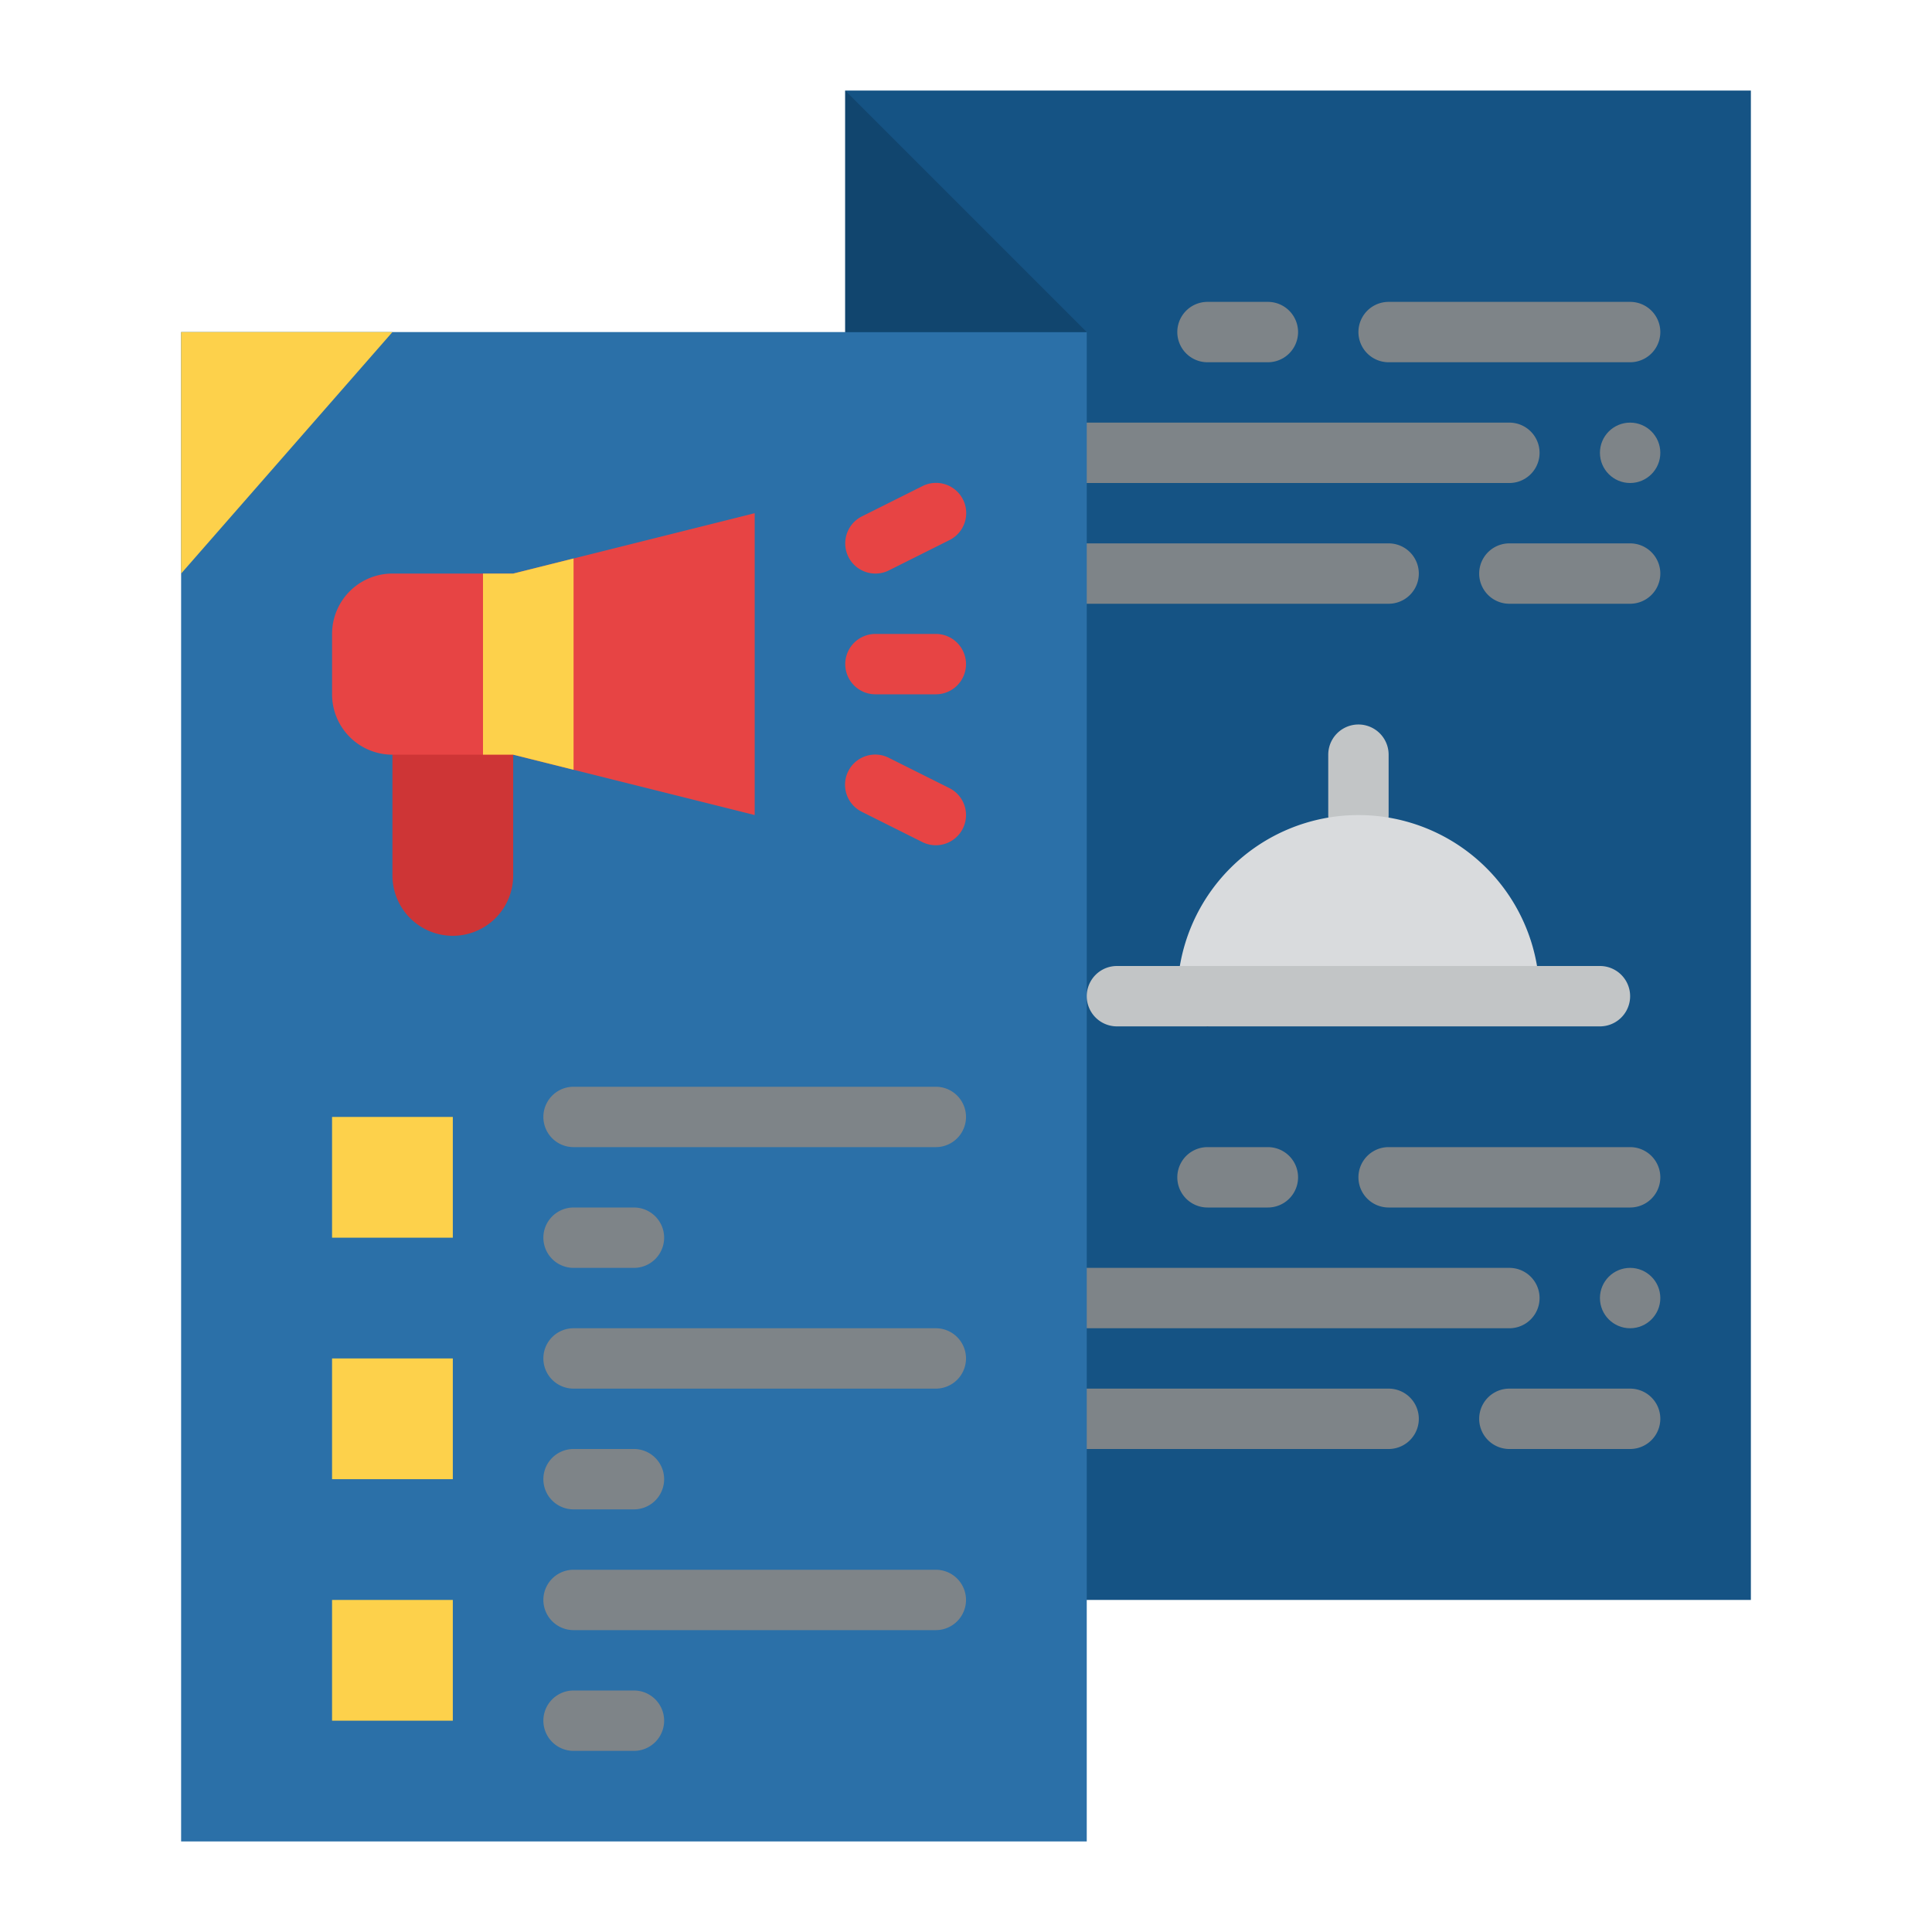 <svg id="Flat" height="512" viewBox="0 0 512 512" width="512" xmlns="http://www.w3.org/2000/svg"><path d="m224 24h240v400h-240z" fill="#155384"/><path d="m400 352h-112a8 8 0 0 1 0-16h112a8 8 0 0 1 0 16z" fill="#7e8488"/><path d="m368 384h-80a8 8 0 0 1 0-16h80a8 8 0 0 1 0 16z" fill="#7e8488"/><path d="m432 384h-32a8 8 0 0 1 0-16h32a8 8 0 0 1 0 16z" fill="#7e8488"/><path d="m432 320h-64a8 8 0 0 1 0-16h64a8 8 0 0 1 0 16z" fill="#7e8488"/><circle cx="320" cy="264" r="8"/><g fill="#7e8488"><circle cx="432" cy="344" r="8"/><path d="m336 320h-16a8 8 0 0 1 0-16h16a8 8 0 0 1 0 16z"/><path d="m400 128h-112a8 8 0 0 1 0-16h112a8 8 0 0 1 0 16z"/><path d="m368 160h-80a8 8 0 0 1 0-16h80a8 8 0 0 1 0 16z"/><path d="m432 160h-32a8 8 0 0 1 0-16h32a8 8 0 0 1 0 16z"/><path d="m432 96h-64a8 8 0 0 1 0-16h64a8 8 0 0 1 0 16z"/><circle cx="432" cy="120" r="8"/><path d="m336 96h-16a8 8 0 0 1 0-16h16a8 8 0 0 1 0 16z"/></g><path d="m360 224a8 8 0 0 1 -8-8v-16a8 8 0 0 1 16 0v16a8 8 0 0 1 -8 8z" fill="#c2c5c6"/><path d="m48 88h240v400h-240z" fill="#2b70a8"/><path d="m288 88h-64v-64z" fill="#11456e"/><path d="m104 184h32a0 0 0 0 1 0 0v48a16 16 0 0 1 -16 16 16 16 0 0 1 -16-16v-48a0 0 0 0 1 0 0z" fill="#ce3536"/><path d="m136 152v48h-32a16 16 0 0 1 -16-16v-16a16 16 0 0 1 16-16z" fill="#e74444"/><path d="m200 136v80l-64-16v-48z" fill="#e74444"/><path d="m248 184h-16a8 8 0 0 1 0-16h16a8 8 0 0 1 0 16z" fill="#e74444"/><path d="m232.006 152a8 8 0 0 1 -3.584-15.157l16-8a8 8 0 1 1 7.156 14.31l-16 8a7.973 7.973 0 0 1 -3.572.847z" fill="#e74444"/><path d="m247.994 224a7.973 7.973 0 0 1 -3.572-.847l-16-8a8 8 0 1 1 7.156-14.31l16 8a8 8 0 0 1 -3.584 15.157z" fill="#e74444"/><path d="m88 296h32v32h-32z" fill="#fdd14b"/><path d="m88 360h32v32h-32z" fill="#fdd14b"/><path d="m248 304h-96a8 8 0 0 1 0-16h96a8 8 0 0 1 0 16z" fill="#7e8488"/><path d="m168 336h-16a8 8 0 0 1 0-16h16a8 8 0 0 1 0 16z" fill="#7e8488"/><path d="m248 368h-96a8 8 0 0 1 0-16h96a8 8 0 0 1 0 16z" fill="#7e8488"/><path d="m168 400h-16a8 8 0 0 1 0-16h16a8 8 0 0 1 0 16z" fill="#7e8488"/><path d="m88 424h32v32h-32z" fill="#fdd14b"/><path d="m248 432h-96a8 8 0 0 1 0-16h96a8 8 0 0 1 0 16z" fill="#7e8488"/><path d="m168 464h-16a8 8 0 0 1 0-16h16a8 8 0 0 1 0 16z" fill="#7e8488"/><path d="m152 148v56l-16-4h-8v-48h8z" fill="#fdd14b"/><path d="m48 88h56l-56 64z" fill="#fdd14b"/><path d="m408 264a48 48 0 0 0 -96 0z" fill="#d9dbdd"/><path d="m424 272h-128a8 8 0 0 1 0-16h128a8 8 0 0 1 0 16z" fill="#c2c5c6"/></svg>